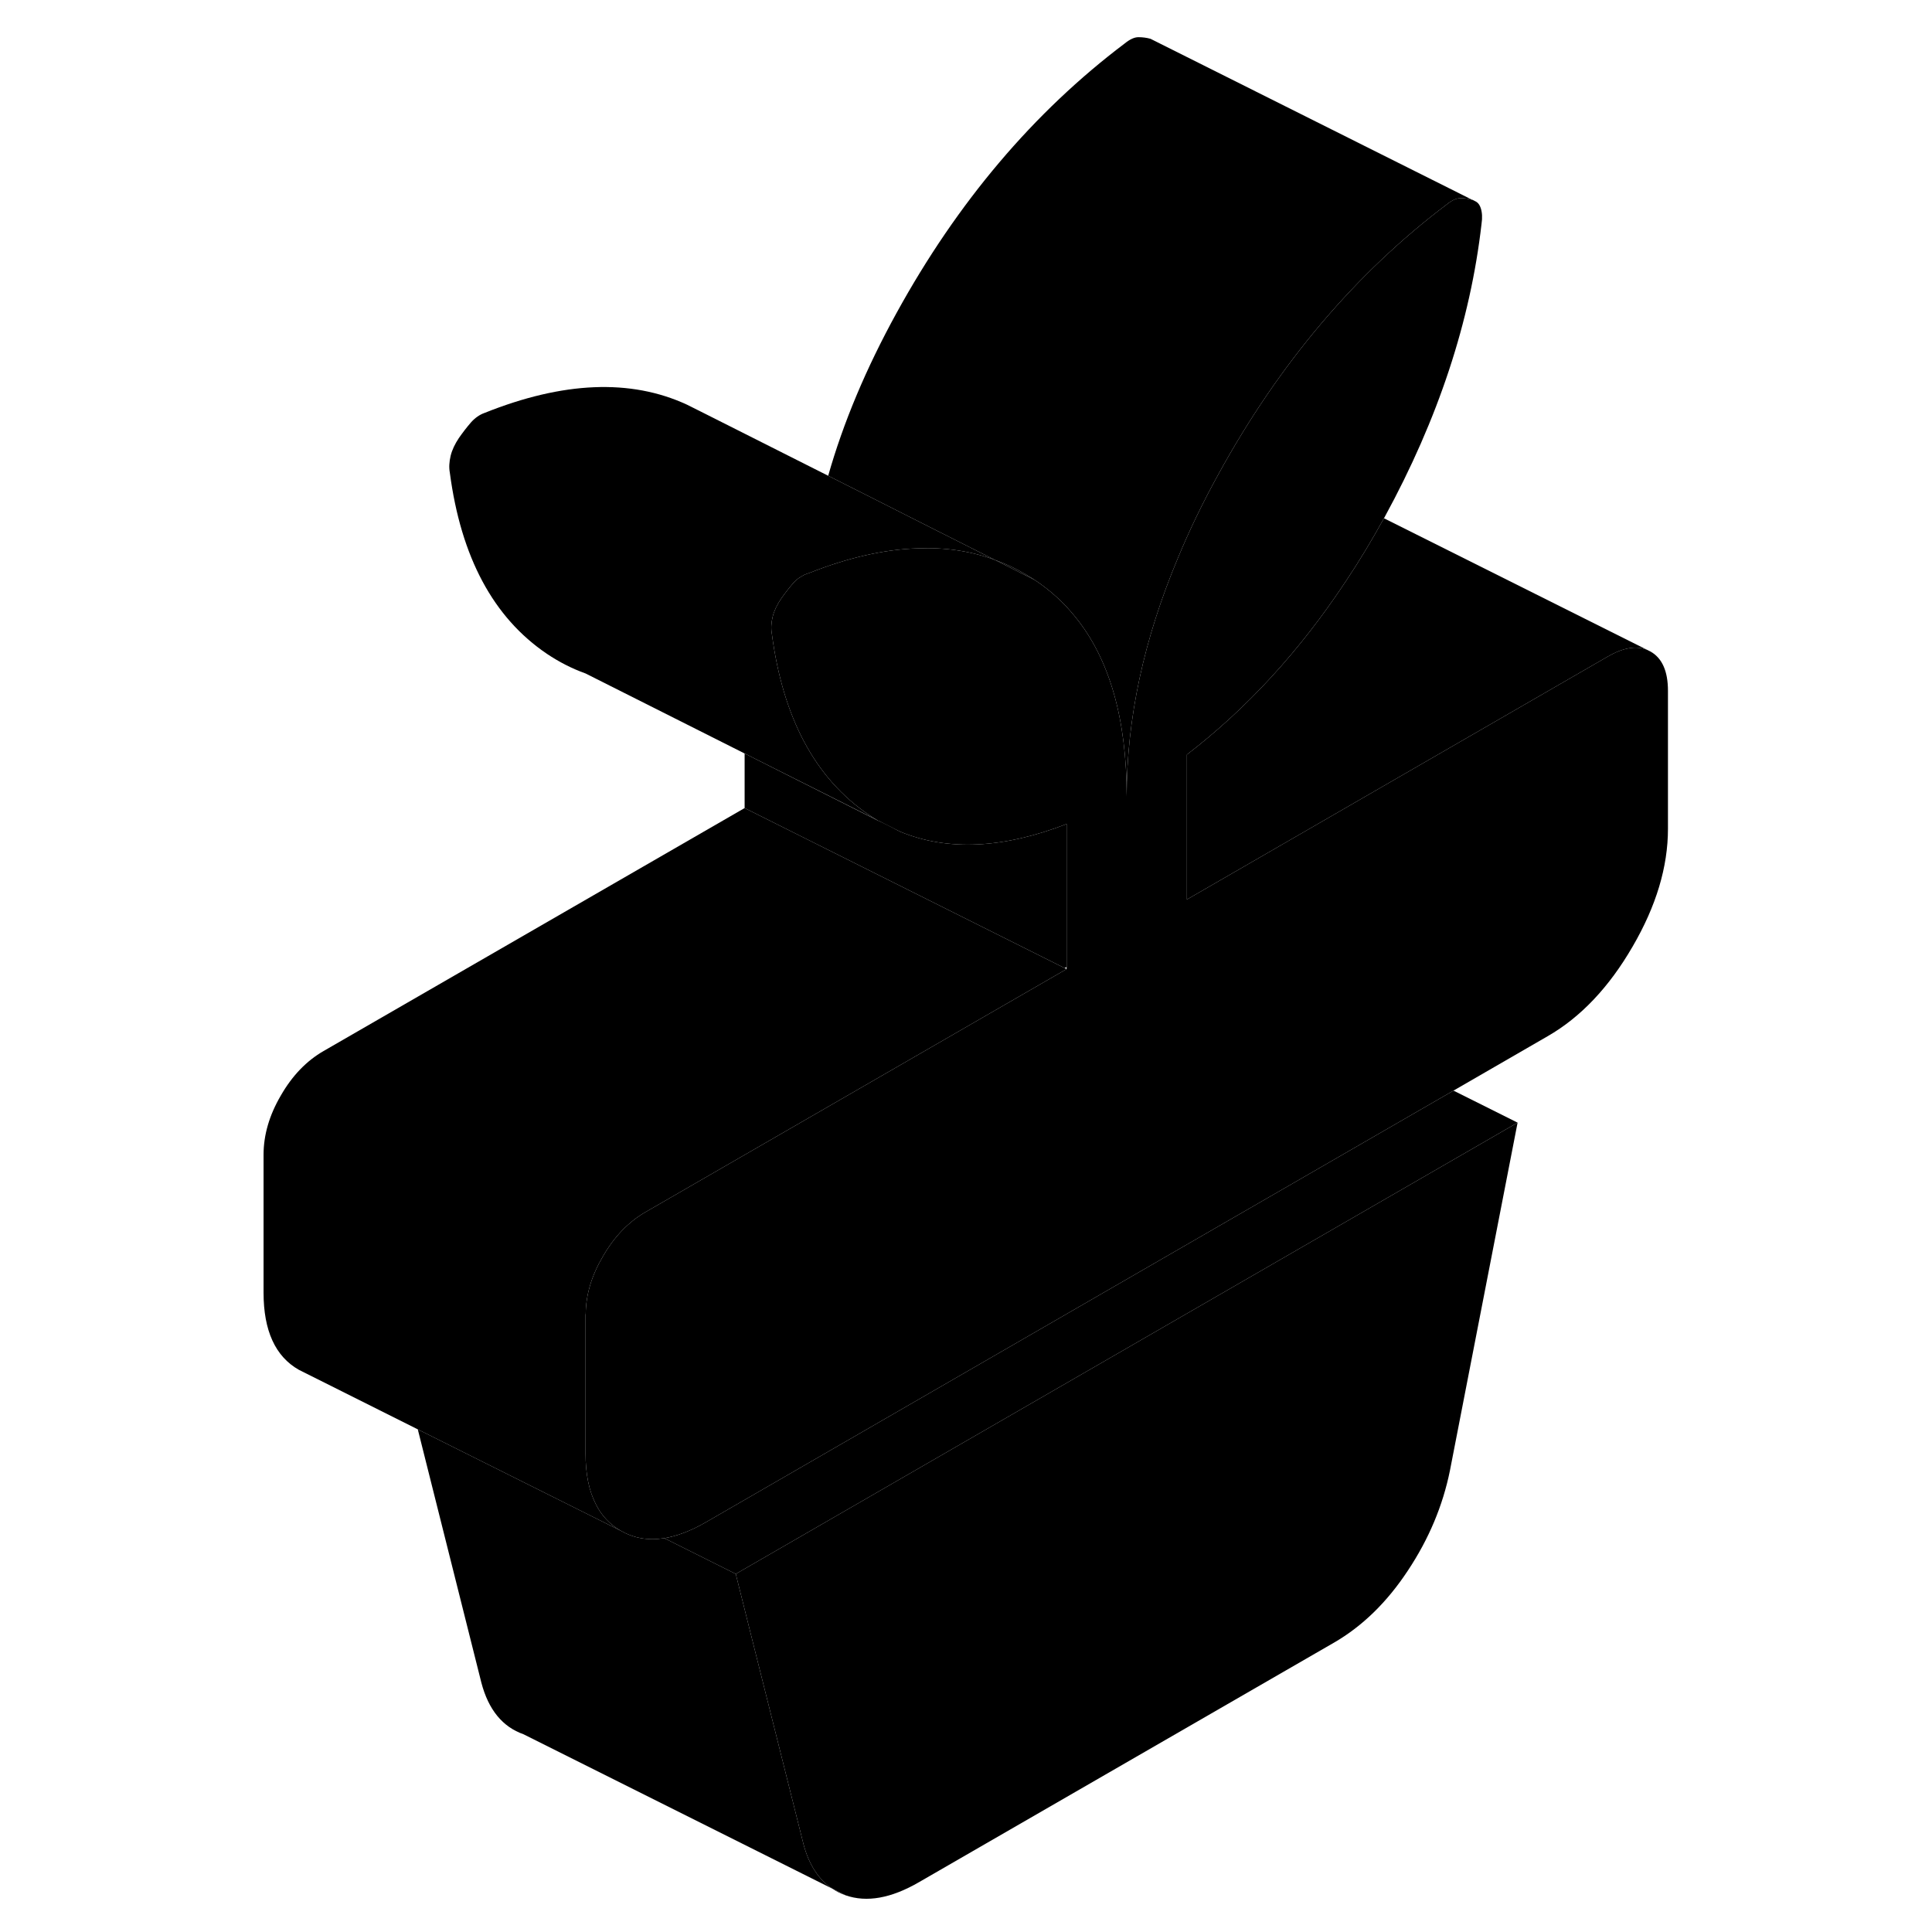 <svg width="48" height="48" viewBox="0 0 92 120" class="pr-icon-iso-duotone-secondary"
     xmlns="http://www.w3.org/2000/svg" stroke-width="1px" stroke-linecap="round" stroke-linejoin="round">
    <path d="M37.72 117.32C37.96 117.49 38.23 117.62 38.52 117.72L37.72 117.32ZM47.8 34.78L50.28 36.03C49.49 35.51 48.67 35.09 47.8 34.78ZM40.57 50.98C40.96 51.22 41.37 51.42 41.78 51.59L40.57 50.98Z" class="pr-icon-iso-duotone-primary-stroke" stroke-linejoin="round"/>
    <path d="M89.6 42.91V51.48C89.6 53.84 88.87 56.28 87.4 58.8C85.94 61.32 84.18 63.18 82.13 64.36L76.28 67.74L56.48 79.17L29.84 94.55C28.92 95.08 28.06 95.41 27.26 95.54H27.25C26.26 95.7 25.37 95.54 24.56 95.08C23.88 94.69 23.35 94.13 23 93.41C22.58 92.59 22.37 91.55 22.37 90.29V81.72C22.37 81.72 22.37 81.64 22.38 81.6C22.39 80.43 22.74 79.24 23.44 78.05C24.15 76.81 25.04 75.89 26.1 75.28L52.25 60.19V51.18C48.3 52.71 44.86 52.87 41.92 51.66L41.78 51.59L40.57 50.98H40.55C40.35 50.86 40.16 50.74 39.97 50.61C36.64 48.36 34.63 44.6 33.94 39.36C33.88 39.04 33.9 38.69 33.99 38.31C34.08 37.94 34.26 37.57 34.5 37.21C34.75 36.85 35 36.53 35.25 36.24C35.4 36.07 35.57 35.92 35.75 35.82C35.86 35.75 35.97 35.69 36.09 35.65C36.13 35.63 36.17 35.62 36.21 35.61C38.65 34.64 40.92 34.12 43 34.06C44.72 33.99 46.32 34.23 47.8 34.78L50.28 36.03C51.24 36.67 52.08 37.43 52.79 38.32C54.92 40.94 55.98 44.66 55.98 49.46C55.98 44.65 57.04 39.71 59.17 34.64C59.88 32.92 60.72 31.19 61.68 29.45C65.47 22.55 70.21 16.96 75.87 12.69C76.18 12.44 76.46 12.31 76.71 12.31C76.96 12.31 77.2 12.34 77.44 12.41H77.46L77.69 12.53C77.82 12.61 77.91 12.74 77.97 12.92C78.06 13.19 78.08 13.52 78.02 13.91C77.33 19.95 75.33 26.02 72 32.12C71.99 32.14 71.97 32.17 71.96 32.19C71.21 33.55 70.43 34.85 69.6 36.09C66.76 40.39 63.47 43.99 59.72 46.87V55.87L85.86 40.78C86.81 40.23 87.63 40.09 88.3 40.36L88.52 40.47C89.24 40.88 89.6 41.69 89.6 42.91Z" class="pr-icon-iso-duotone-primary-stroke" stroke-linejoin="round"/>
    <path d="M41.92 51.66L41.78 51.59L40.57 50.98H40.55L32.25 46.8V50.19L52.13 60.13L52.25 60.06V51.18C48.3 52.71 44.86 52.87 41.92 51.66Z" class="pr-icon-iso-duotone-primary-stroke" stroke-linejoin="round"/>
    <path d="M80.26 69.73L76.06 91.33C75.62 93.51 74.75 95.59 73.44 97.56C72.14 99.53 70.61 101.01 68.87 102.02L43.09 116.9C41.35 117.91 39.83 118.18 38.52 117.72L37.72 117.32C36.85 116.76 36.24 115.82 35.9 114.52L32.61 101.4L31.7 97.76L55.21 84.19L80.26 69.73Z" class="pr-icon-iso-duotone-primary-stroke" stroke-linejoin="round"/>
    <path d="M37.72 117.32L18.52 107.72C17.21 107.26 16.34 106.19 15.9 104.52L11.95 88.78L24.56 95.08C25.37 95.54 26.26 95.7 27.25 95.54H27.26L31.7 97.76L32.61 101.4L35.9 114.52C36.24 115.82 36.85 116.76 37.72 117.32Z" class="pr-icon-iso-duotone-primary-stroke" stroke-linejoin="round"/>
    <path d="M52.25 60.19L26.1 75.28C25.04 75.89 24.15 76.81 23.44 78.05C22.74 79.24 22.39 80.43 22.38 81.6C22.37 81.64 22.37 81.68 22.37 81.72V90.29C22.37 91.55 22.58 92.59 23 93.41C23.35 94.13 23.88 94.69 24.56 95.08L11.95 88.78L5.02 85.31L4.56 85.08C3.1 84.25 2.37 82.65 2.37 80.29V71.72C2.37 70.51 2.72 69.28 3.44 68.05C4.15 66.81 5.04 65.89 6.1 65.28L32.25 50.19L52.25 60.19Z" class="pr-icon-iso-duotone-primary-stroke" stroke-linejoin="round"/>
    <path d="M88.3 40.36C87.63 40.09 86.81 40.23 85.86 40.78L59.72 55.87V46.87C63.47 43.99 66.76 40.39 69.6 36.09C70.43 34.85 71.21 33.55 71.96 32.19L88.3 40.36Z" class="pr-icon-iso-duotone-primary-stroke" stroke-linejoin="round"/>
    <path d="M80.26 69.73L55.21 84.19L31.7 97.76L27.26 95.54C28.06 95.41 28.92 95.08 29.84 94.55L56.48 79.17L76.28 67.74L80.26 69.73Z" class="pr-icon-iso-duotone-primary-stroke" stroke-linejoin="round"/>
    <path d="M28.66 25.13L28.52 25.06" class="pr-icon-iso-duotone-primary-stroke" stroke-linejoin="round"/>
    <path d="M33.99 38.31C33.9 38.69 33.88 39.04 33.94 39.36C34.63 44.6 36.64 48.36 39.97 50.61C40.16 50.74 40.35 50.86 40.55 50.97L32.25 46.8L22.37 41.83C21.53 41.53 20.73 41.12 19.97 40.61C16.64 38.36 14.63 34.6 13.94 29.36C13.88 29.04 13.9 28.69 13.99 28.31C14.08 27.94 14.26 27.57 14.5 27.21C14.75 26.85 15 26.53 15.25 26.24C15.5 25.96 15.78 25.76 16.09 25.65C20.98 23.69 25.17 23.52 28.66 25.13L29.56 25.58L37.44 29.55L44.13 32.93L47.8 34.78C46.32 34.23 44.72 33.99 43 34.06C40.92 34.12 38.65 34.64 36.21 35.61C36.17 35.62 36.13 35.63 36.09 35.65C35.97 35.69 35.86 35.75 35.75 35.82C35.57 35.92 35.4 36.07 35.25 36.24C35 36.53 34.75 36.85 34.5 37.21C34.26 37.57 34.08 37.94 33.99 38.31Z" class="pr-icon-iso-duotone-primary-stroke" stroke-linejoin="round"/>
    <path d="M77.44 12.41C77.2 12.34 76.95 12.31 76.71 12.31C76.47 12.31 76.18 12.44 75.87 12.69C70.21 16.96 65.47 22.55 61.68 29.45C60.72 31.19 59.88 32.92 59.17 34.64C57.04 39.71 55.98 44.65 55.98 49.46C55.98 44.66 54.92 40.94 52.79 38.32C52.08 37.43 51.24 36.67 50.28 36.03C49.49 35.51 48.67 35.09 47.8 34.78L44.13 32.93L37.44 29.55C38.38 26.24 39.8 22.87 41.68 19.45C45.47 12.55 50.21 6.96 55.87 2.69C56.18 2.44 56.46 2.31 56.71 2.31C56.96 2.31 57.21 2.34 57.46 2.41L57.68 2.52L77.44 12.41Z" class="pr-icon-iso-duotone-primary-stroke" stroke-linejoin="round"/>
</svg>